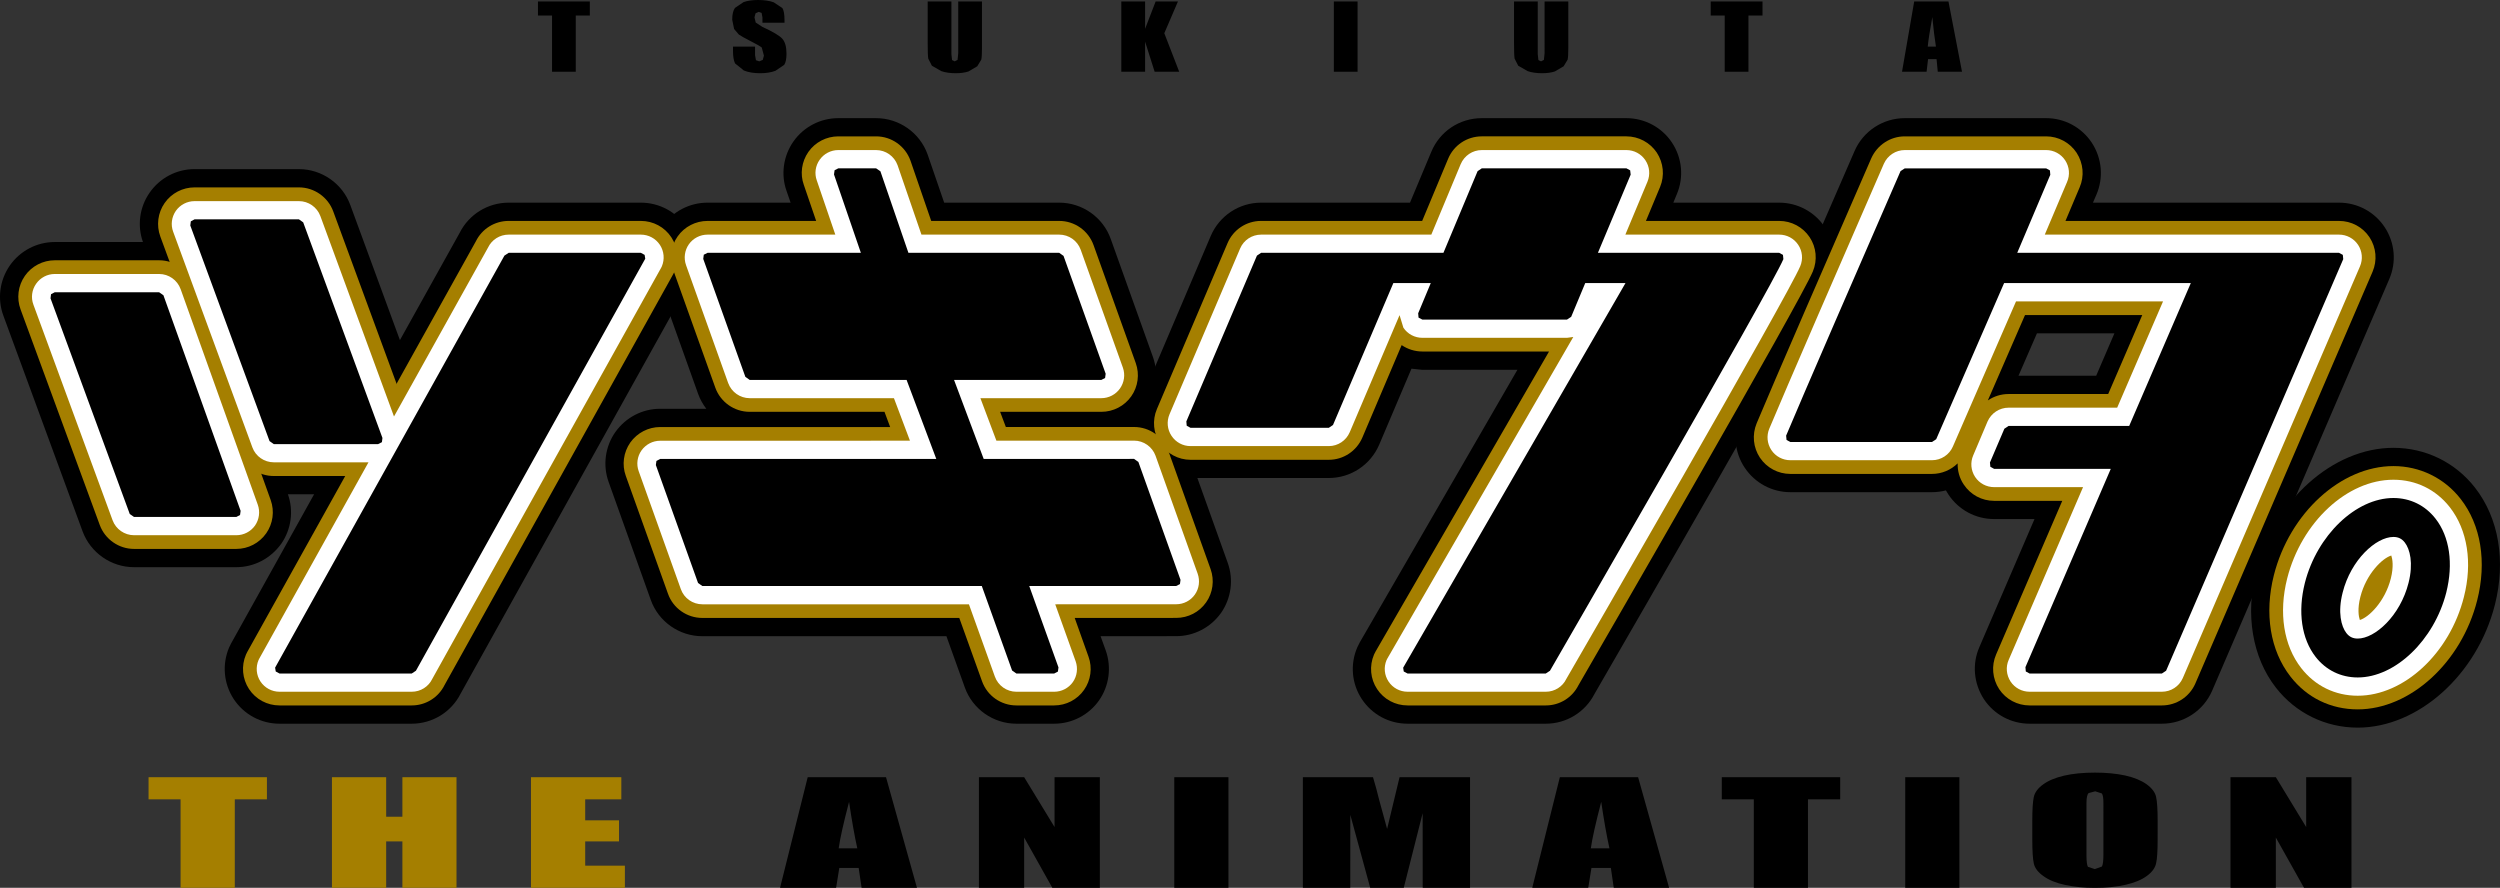 <?xml version="1.0" encoding="utf-8"?>
<!-- Generator: Adobe Illustrator 27.0.1, SVG Export Plug-In . SVG Version: 6.00 Build 0)  -->
<svg version="1.1" id="레이어_1" xmlns="http://www.w3.org/2000/svg" xmlns:xlink="http://www.w3.org/1999/xlink" x="0px"
	 y="0px" viewBox="0 0 720 255.696" enable-background="new 0 0 720 255.696" xml:space="preserve">
<rect x="0" y="0" width="720" height="255.696" fill="#333333" stroke="none"/>
<path d="M679.023,209.559c-9.267,0-17.853-4.187-23.552-11.503c-6.817-8.752-8.873-21.042-5.683-33.709
	c5.11-20.165,22.085-35.373,39.515-35.373c9.266,0,17.837,4.188,23.521,11.504c6.848,8.783,8.903,21.072,5.699,33.724
	C713.398,194.353,696.422,209.559,679.023,209.559"/>
<path d="M303.605,208.426h-10.899c-6.637,0-12.623-4.202-14.844-10.46l-5.291-14.739h-70.307c-6.636,0-12.622-4.202-14.844-10.46
	L175.281,138.8c-1.723-4.792-1.013-10.158,1.935-14.361c3.008-4.233,7.8-6.712,12.894-6.712h13.303
	c-0.983-1.284-1.798-2.736-2.358-4.308l-12.138-33.982c-1.723-4.792-1.013-10.158,1.935-14.376c2.978-4.217,7.8-6.697,12.91-6.697
	h23.93l-1.179-3.417c-1.663-4.657-0.937-10.037,2.01-14.225c2.948-4.187,7.755-6.696,12.895-6.696h10.899
	c6.636,0,12.607,4.203,14.829,10.446l4.777,13.892h33.135c6.637,0,12.623,4.202,14.844,10.476l12.139,33.951
	c1.723,4.837,0.983,10.219-1.98,14.421l-0.575,0.757c5.442,1.028,10.068,4.883,11.972,10.234l12.138,33.921
	c1.723,4.807,0.998,10.174-1.919,14.376c-3.009,4.233-7.816,6.712-12.925,6.712l-21.783,0.015l1.482,4.097
	c1.723,4.853,0.997,10.219-1.936,14.406C313.567,205.917,308.744,208.426,303.605,208.426"/>
<path d="M445.187,208.426h-39.803c-5.336,0-10.249-2.645-13.181-7.09c-2.918-4.414-3.417-9.976-1.316-14.874l0.696-1.406
	l45.425-78.545h-27.361l-3.144-0.333l-9.296,21.889c-2.524,5.85-8.193,9.599-14.527,9.599h-39.802
	c-5.337,0-10.264-2.661-13.182-7.09c-2.917-4.399-3.431-9.962-1.33-14.875l20.331-47.753c2.495-5.82,8.178-9.583,14.497-9.583
	h42.885l6.137-14.649c2.434-5.88,8.148-9.69,14.542-9.69h41.631c5.29,0,10.203,2.63,13.136,7.03
	c2.948,4.459,3.462,9.992,1.405,14.859l-1.012,2.45h30.489c5.291,0,10.203,2.63,13.136,7.043c2.932,4.384,3.462,9.947,1.39,14.86
	c-3.749,8.903-56.505,100.207-67.722,119.587C456.524,205.1,451.142,208.426,445.187,208.426"/>
<path d="M197.714,65.439c-2.918-4.429-7.83-7.074-13.152-7.074h-38.078c-6.001,0-11.428,3.386-14.089,8.676l-17.217,30.913
	L100.893,59.06c-2.252-6.183-8.209-10.355-14.814-10.355H56.027c-5.155,0-9.976,2.525-12.924,6.772
	c-2.917,4.157-3.628,9.478-1.935,14.225H15.772c-5.155,0-9.977,2.524-12.925,6.742c-2.963,4.248-3.658,9.659-1.874,14.467
	l22.81,62.113c2.283,6.168,8.223,10.325,14.815,10.325H68.06c5.079,0,9.886-2.479,12.955-6.772
	c2.872-4.157,3.597-9.463,1.904-14.225h7.543l-23.869,42.886l-0.605,1.224c-2.07,4.867-1.587,10.43,1.33,14.875
	c2.933,4.444,7.861,7.09,13.182,7.09h38.078c5.986,0,11.429-3.371,14.089-8.677l65.787-118.195l0.605-1.224
	C201.146,75.462,200.661,69.914,197.714,65.439"/>
<path d="M622.624,208.426h-38.109c-5.291,0-10.204-2.63-13.137-7.044c-2.963-4.565-3.447-10.128-1.33-14.996l15.888-36.899h-11.625
	c-5.336,0-10.249-2.645-13.182-7.09l-0.71-1.164c-1.284,0.333-2.63,0.514-4.005,0.514h-40.8c-5.29,0-10.189-2.63-13.136-7.044
	c-2.918-4.338-3.462-9.886-1.406-14.799c4.338-10.46,23.506-54.556,33.044-76.414c2.495-5.744,8.178-9.463,14.451-9.463h40.724
	c5.29,0,10.203,2.645,13.136,7.059c2.977,4.55,3.431,10.128,1.33,14.996l-0.983,2.283h70.867c5.305,0,10.234,2.645,13.166,7.09
	c2.933,4.459,3.417,10.037,1.3,14.936c-2.01,4.686-49.642,115.384-51.033,118.588C634.58,204.708,628.911,208.426,622.624,208.426
	 M581.325,108.219h22.372l5.26-12.229h-22.311L581.325,108.219z"/>
<path fill="#A57F00" d="M679.023,204.299c-7.755,0-14.633-3.34-19.38-9.463c-5.835-7.497-7.558-18.14-4.762-29.205
	c4.55-17.897,19.334-31.396,34.421-31.396c7.634,0,14.693,3.446,19.379,9.477c5.835,7.484,7.558,18.125,4.746,29.19
	C708.909,190.815,694.109,204.299,679.023,204.299"/>
<path fill="#A57F00" d="M303.605,203.165h-10.884c-4.444,0-8.42-2.797-9.901-6.983l-6.546-18.216h-73.995
	c-4.444,0-8.436-2.797-9.902-6.983l-12.154-33.952c-1.149-3.174-0.665-6.756,1.3-9.583c2.01-2.811,5.216-4.459,8.602-4.459h66.241
	l-1.633-4.384h-38.834c-4.415,0-8.39-2.797-9.887-6.953l-12.153-33.982c-1.15-3.205-0.665-6.788,1.3-9.584
	c1.965-2.797,5.184-4.459,8.617-4.459h31.276l-3.552-10.385c-1.134-3.114-0.635-6.696,1.315-9.493
	c1.965-2.797,5.185-4.475,8.617-4.475h10.884c4.429,0,8.39,2.797,9.886,6.954l5.986,17.399h36.869c4.43,0,8.39,2.781,9.887,6.969
	l12.153,33.967c1.149,3.219,0.665,6.787-1.3,9.583c-1.965,2.797-5.184,4.459-8.601,4.459h-29.16l1.648,4.369h36.929
	c4.429,0,8.404,2.797,9.901,6.969l12.139,33.967c1.149,3.205,0.665,6.803-1.3,9.584c-1.965,2.797-5.17,4.459-8.602,4.459
	l-29.235,0.015l3.976,11.157c1.163,3.204,0.665,6.803-1.285,9.569C310.241,201.502,307.037,203.165,303.605,203.165"/>
<path fill="#A57F00" d="M108.905,137.091H78.853c-4.399,0-8.359-2.75-9.871-6.893l-22.81-62.083
	c-1.179-3.204-0.726-6.832,1.239-9.644c1.965-2.826,5.2-4.504,8.617-4.504h30.067c4.383,0,8.359,2.782,9.871,6.893l22.826,62.114
	c1.179,3.235,0.695,6.832-1.24,9.629C115.555,135.428,112.336,137.091,108.905,137.091"/>
<path fill="#A57F00" d="M68.061,158.087H38.598c-4.369,0-8.344-2.766-9.856-6.863L5.917,89.096c-1.179-3.204-0.726-6.817,1.239-9.63
	c1.965-2.826,5.2-4.504,8.617-4.504h30.052c4.429,0,8.404,2.797,9.917,6.983l22.221,62.083c1.149,3.205,0.65,6.772-1.285,9.554
	C74.682,156.425,71.476,158.087,68.061,158.087"/>
<path fill="#A57F00" d="M445.187,203.165h-39.803c-3.552,0-6.832-1.753-8.783-4.716c-1.935-2.917-2.283-6.637-0.891-9.917
	l0.423-0.847l49.99-86.451h-36.476c-2.162,0-4.248-0.665-5.971-1.844l-11.323,26.636c-1.677,3.9-5.472,6.394-9.659,6.394h-39.816
	c-3.553,0-6.818-1.783-8.784-4.746c-1.935-2.903-2.297-6.621-0.891-9.902l20.331-47.753c1.648-3.884,5.443-6.394,9.66-6.394h46.392
	l7.468-17.883c1.632-3.93,5.442-6.47,9.704-6.47h41.646c3.507,0,6.772,1.754,8.737,4.656c1.95,2.978,2.313,6.651,0.968,9.902
	l-4.082,9.796h38.381c3.537,0,6.803,1.753,8.768,4.686c1.935,2.887,2.297,6.606,0.922,9.871
	c-3.703,8.843-60.269,106.661-67.51,119.178C452.805,200.912,449.192,203.165,445.187,203.165"/>
<path fill="#A57F00" d="M118.58,203.165H80.501c-3.552,0-6.832-1.753-8.783-4.716c-1.95-2.978-2.267-6.682-0.877-9.932l0.348-0.71
	L137.052,69.49c1.769-3.583,5.411-5.865,9.448-5.865h38.063c3.552,0,6.832,1.753,8.783,4.717c1.95,2.977,2.283,6.681,0.891,9.931
	l-0.363,0.71L128.028,197.3C126.259,200.883,122.601,203.165,118.58,203.165"/>
<path fill="#A57F00" d="M622.624,203.166h-38.109c-3.523,0-6.803-1.753-8.752-4.686c-1.981-3.038-2.283-6.772-0.877-10.007
	l19.047-44.231h-19.621c-3.553,0-6.833-1.768-8.783-4.746c-1.21-1.814-1.784-3.916-1.724-6.047
	c-1.935,1.905-4.581,3.038-7.392,3.038h-40.799c-3.523,0-6.788-1.753-8.753-4.67c-1.95-2.948-2.297-6.621-0.952-9.886
	c4.096-9.871,22.433-52.062,33.015-76.339c1.708-3.824,5.487-6.318,9.644-6.318h40.723c3.523,0,6.803,1.769,8.768,4.717
	c1.95,3.023,2.283,6.742,0.877,9.976l-4.081,9.66h78.787c3.537,0,6.833,1.753,8.783,4.716c1.935,2.948,2.268,6.651,0.876,9.917
	c-2.04,4.732-49.657,115.414-51.048,118.604C630.575,200.702,626.781,203.166,622.624,203.166 M583.2,90.744l-10.703,24.58
	c1.723-1.179,3.794-1.844,5.97-1.844h28.691l9.81-22.736H583.2z"/>
<path fill="#FFFFFF" d="M705.583,146.131c-4.006-5.14-9.781-7.967-16.281-7.967c-13.332,0-26.484,12.23-30.596,28.435
	c-2.494,9.901-1.028,19.303,4.051,25.819c3.99,5.124,9.765,7.951,16.265,7.951c13.333,0,26.484-12.23,30.581-28.435
	C712.128,162.064,710.646,152.646,705.583,146.131 M679.628,178.555c-0.333-0.982-0.726-3.19,0.15-6.621
	c1.709-6.742,6.44-11.246,8.919-11.942c0.332,0.968,0.725,3.19-0.137,6.606C686.853,173.355,682.122,177.845,679.628,178.555z"/>
<path fill="#FFFFFF" d="M332.796,131.256c-0.937-2.584-3.417-4.353-6.184-4.353l-39.65,0.015l-4.61-12.244h34.843
	c2.131,0,4.142-1.058,5.367-2.797c1.224-1.753,1.542-3.976,0.831-5.986l-12.154-33.967c-0.937-2.615-3.417-4.353-6.183-4.353
	h-39.681l-6.878-19.999c-0.937-2.6-3.431-4.354-6.183-4.354h-10.883c-2.147,0-4.157,1.058-5.382,2.812
	c-1.224,1.738-1.527,3.96-0.817,5.925l5.337,15.616h-36.794c-2.146,0-4.157,1.043-5.382,2.781c-1.224,1.739-1.526,3.991-0.816,6.002
	l12.138,33.967c0.952,2.6,3.431,4.353,6.183,4.353h41.556l4.61,12.244l-71.94,0.016c-2.116,0-4.111,1.028-5.381,2.797
	c-1.224,1.753-1.527,3.99-0.802,5.97l12.139,33.967c0.922,2.616,3.416,4.369,6.197,4.369h76.776l7.468,20.816
	c0.937,2.615,3.431,4.369,6.198,4.369h10.883c2.147,0,4.157-1.044,5.382-2.782c1.224-1.738,1.511-3.99,0.801-6.001l-5.88-16.402
	l34.843-0.015c2.146,0,4.156-1.044,5.382-2.797c1.224-1.738,1.511-3.976,0.801-6.002L332.796,131.256"/>
<path fill="#FFFFFF" d="M74.243,145.36L52.022,83.276c-0.937-2.615-3.431-4.369-6.197-4.369H15.772
	c-2.146,0-4.142,1.058-5.366,2.812c-1.24,1.753-1.542,4.021-0.786,6.017l22.81,62.114c0.953,2.57,3.432,4.293,6.168,4.293H68.06
	c2.132,0,4.143-1.029,5.397-2.797C74.666,149.578,74.954,147.355,74.243,145.36"/>
<path fill="#FFFFFF" d="M517.882,70.503c-1.225-1.843-3.265-2.932-5.473-2.932h-44.306l6.364-15.237
	c0.846-2.041,0.635-4.338-0.605-6.198c-1.224-1.829-3.265-2.917-5.456-2.917H426.76c-2.661,0-5.034,1.603-6.077,4.051l-8.465,20.302
	h-49.022c-2.615,0-5.003,1.557-6.031,3.976l-20.347,47.768c-0.862,2.041-0.65,4.369,0.575,6.198
	c1.224,1.859,3.264,2.963,5.487,2.963h39.816c2.616,0,4.989-1.572,6.032-4.006l14.345-33.709l1.103,3.613
	c1.21,1.829,3.265,2.917,5.472,2.917h41.646l1.814-0.242l-53.557,92.619l-0.212,0.408c-0.876,2.056-0.65,4.383,0.559,6.197
	c1.21,1.844,3.265,2.948,5.488,2.948h39.802c2.539,0,4.837-1.436,5.925-3.718c3.674-6.349,63.686-110.094,67.359-118.846
	C519.333,74.615,519.091,72.302,517.882,70.503"/>
<path fill="#FFFFFF" d="M190.61,76.715c0.861-2.04,0.65-4.353-0.56-6.197c-1.224-1.844-3.265-2.948-5.487-2.948H146.5
	c-2.555,0-4.868,1.451-5.956,3.749l-27.074,48.63l-21.209-57.73c-0.952-2.57-3.431-4.293-6.167-4.293H56.028
	c-2.131,0-4.142,1.044-5.382,2.797c-1.224,1.784-1.527,4.021-0.771,6.031l22.811,62.099c0.937,2.57,3.417,4.293,6.168,4.293h27.269
	l-31.472,56.566l-0.182,0.363c-0.877,2.041-0.665,4.354,0.544,6.198c1.224,1.843,3.28,2.947,5.487,2.947h38.079
	c2.555,0,4.852-1.45,5.941-3.749l65.908-118.392L190.61,76.715"/>
<path fill="#FFFFFF" d="M679.13,70.518c-1.225-1.843-3.281-2.947-5.488-2.947h-84.743l6.41-15.147
	c0.892-2.041,0.696-4.369-0.544-6.258c-1.224-1.844-3.28-2.948-5.472-2.948h-40.723c-2.6,0-4.958,1.557-6.017,3.945
	c-10.582,24.263-28.903,66.437-32.999,76.293c-0.847,2.026-0.62,4.323,0.604,6.168c1.21,1.829,3.265,2.917,5.457,2.917h40.799
	c2.616,0,4.989-1.557,6.017-3.945l18.185-41.797h42.342l-13.212,30.611h-31.276c-2.629,0-5.003,1.572-6.062,3.99l-4.126,9.75
	c-0.877,2.025-0.665,4.353,0.543,6.197c1.21,1.844,3.265,2.948,5.488,2.948h25.607l-21.42,49.749
	c-0.891,2.025-0.68,4.353,0.544,6.243c1.224,1.844,3.28,2.933,5.472,2.933h38.109c2.6,0,4.973-1.527,6.017-3.93
	c1.39-3.175,49.008-113.857,51.033-118.574C680.55,74.675,680.338,72.362,679.13,70.518"/>
<path d="M689.303,143.425c-10.823,0-22.009,10.748-25.502,24.458c-2.086,8.315-0.967,16.084,3.099,21.3
	c2.977,3.824,7.286,5.925,12.123,5.925c10.823,0,22.01-10.748,25.502-24.458c2.086-8.314,0.983-16.069-3.099-21.284
	C698.448,145.541,694.14,143.425,689.303,143.425 M693.656,167.883c-2.389,9.448-9.63,16.024-14.633,16.024
	c-1.391,0-2.434-0.499-3.281-1.603c-1.466-1.89-2.524-5.941-1.057-11.655c2.373-9.433,9.614-16.009,14.617-16.009
	c1.39,0,2.434,0.499,3.28,1.603C694.049,158.118,695.107,162.169,693.656,167.883z"/>
<polyline points="327.852,133.04 326.612,132.163 283.304,132.179 274.763,109.413 317.195,109.413 318.268,108.854 
	318.434,107.644 306.296,73.693 305.056,72.816 261.626,72.816 253.554,49.325 252.315,48.478 241.431,48.478 240.358,49.038 
	240.192,50.247 247.931,72.816 203.776,72.816 202.687,73.36 202.536,74.569 214.659,108.521 215.899,109.413 261.098,109.413 
	269.653,132.179 190.126,132.179 189.053,132.753 188.886,133.932 201.039,167.899 202.279,168.775 282.759,168.775 
	291.482,193.098 292.721,193.974 303.605,193.974 304.678,193.415 304.844,192.221 296.424,168.775 338.75,168.76 339.824,168.216 
	339.99,167.006 327.852,133.04 "/>
<polyline points="87.319,64.033 86.094,63.172 56.028,63.172 54.954,63.746 54.803,64.941 77.628,127.039 78.853,127.901 
	108.905,127.901 109.994,127.341 110.144,126.132 87.319,64.033 "/>
<polyline points="47.063,85.03 45.823,84.169 15.772,84.169 14.698,84.729 14.548,85.922 37.373,148.036 38.597,148.883 
	68.06,148.883 69.133,148.323 69.299,147.129 47.063,85.03 "/>
<path d="M512.41,72.815h-52.213l9.433-22.508l-0.137-1.24l-1.088-0.59H426.76l-1.21,0.817l-9.841,23.521h-52.515l-1.194,0.802
	l-20.332,47.753l0.106,1.239l1.103,0.605h39.816l1.21-0.817l17.384-40.875h10.778l-3.629,8.707l0.106,1.239l1.103,0.575h41.646
	l1.21-0.801l4.051-9.72h11.594l-64.033,110.774l0.166,1.088l1.103,0.59h39.802l1.21-0.801c0.71-1.24,63.64-110.018,67.222-118.543
	l-0.121-1.225L512.41,72.815"/>
<polyline points="184.563,72.815 146.5,72.815 145.274,73.617 79.231,192.281 79.412,193.385 80.501,193.974 118.579,193.974 
	119.788,193.173 185.833,74.509 185.651,73.405 184.563,72.815 "/>
<path d="M673.642,72.815h-92.68l9.523-22.478l-0.106-1.254l-1.088-0.59h-40.724l-1.209,0.786
	c-10.567,24.247-28.873,66.376-32.955,76.187l0.122,1.239l1.088,0.59h40.8l1.209-0.801l19.561-44.971h53.769l-17.747,41.147h-34.737
	l-1.21,0.801l-4.156,9.736l0.121,1.239l1.088,0.59h33.589l-24.579,57.11l0.106,1.239l1.088,0.59h38.109l1.209-0.801
	c1.376-3.159,50.504-117.38,51.018-118.543l-0.121-1.225L673.642,72.815"/>
<polyline points="169.87,0.423 169.87,4.474 165.819,4.474 165.819,20.664 158.986,20.664 158.986,4.474 154.934,4.474 
	154.934,0.423 169.87,0.423 "/>
<path d="M225.937,6.545h-6.35V5.049l-0.242-1.33l-0.817-0.303l-0.922,0.408l-0.317,1.164l0.363,1.511l1.935,1.255
	c3.038,1.391,4.943,2.524,5.73,3.417c0.801,0.907,1.194,2.328,1.194,4.308c0,1.451-0.211,2.51-0.65,3.19l-2.54,1.723
	c-1.255,0.469-2.721,0.696-4.383,0.696c-1.844,0-3.402-0.257-4.702-0.786l-2.539-2.041c-0.393-0.831-0.59-2.01-0.59-3.522v-1.316
	h6.349v2.464l0.257,1.451l0.952,0.332l1.013-0.423l0.332-1.224l-0.62-2.343c-0.438-0.348-1.511-0.968-3.204-1.83
	c-1.693-0.877-2.827-1.497-3.386-1.89l-1.376-1.617l-0.544-2.66c0-1.557,0.272-2.676,0.786-3.402l2.479-1.677
	C215.294,0.197,216.685,0,218.318,0c1.769,0,3.265,0.212,4.52,0.665l2.494,1.663c0.409,0.665,0.605,1.814,0.605,3.432V6.545"/>
<path d="M282.805,0.423v13.53c0,1.527-0.061,2.616-0.197,3.235l-1.164,1.905l-2.51,1.481c-1.043,0.348-2.267,0.514-3.688,0.514
	c-1.572,0-2.964-0.197-4.157-0.604l-2.706-1.556l-1.043-2.041c-0.121-0.71-0.167-2.207-0.167-4.49V0.423h6.833V15.6l0.182,1.693
	l0.77,0.378l0.817-0.423l0.197-1.92V0.423H282.805"/>
<polyline points="339.25,0.423 335.32,9.569 339.613,20.664 332.538,20.664 329.787,11.987 329.787,20.664 322.939,20.664 
	322.939,0.423 329.787,0.423 329.787,8.299 332.825,0.423 339.25,0.423 "/>
<rect x="384.146" y="0.423" width="6.833" height="20.241"/>
<path d="M451.672,0.423v13.53c0,1.527-0.061,2.616-0.197,3.235l-1.15,1.905l-2.524,1.481c-1.043,0.348-2.267,0.514-3.703,0.514
	c-1.556,0-2.948-0.197-4.142-0.604l-2.706-1.556l-1.043-2.041c-0.121-0.71-0.167-2.207-0.167-4.49V0.423h6.833V15.6l0.182,1.693
	l0.756,0.378l0.831-0.423l0.197-1.92V0.423H451.672"/>
<polyline points="507.602,0.423 507.602,4.474 503.551,4.474 503.551,20.664 496.718,20.664 496.718,4.474 492.681,4.474 
	492.681,0.423 507.602,0.423 "/>
<path d="M561.159,0.423l3.9,20.241h-6.983l-0.348-3.628h-2.449l-0.424,3.628h-7.075l3.508-20.241H561.159 M557.547,13.423
	c-0.364-2.282-0.711-5.109-1.043-8.495c-0.71,3.884-1.149,6.711-1.315,8.495H557.547z"/>
<polyline fill="#A57F00" points="76.874,223.829 76.874,230.209 67.622,230.209 67.622,255.695 52.007,255.695 52.007,230.209 
	42.786,230.209 42.786,223.829 76.874,223.829 "/>
<polyline fill="#A57F00" points="131.474,223.829 131.474,255.695 115.889,255.695 115.889,242.317 111.218,242.317 
	111.218,255.695 95.602,255.695 95.602,223.829 111.218,223.829 111.218,235.227 115.889,235.227 115.889,223.829 131.474,223.829 
	"/>
<polyline fill="#A57F00" points="152.925,223.829 178.94,223.829 178.94,230.209 168.54,230.209 168.54,236.255 178.274,236.255 
	178.274,242.317 168.54,242.317 168.54,249.316 179.967,249.316 179.967,255.695 152.925,255.695 152.925,223.829 "/>
<path d="M255.172,223.83l8.918,31.865h-15.948l-0.847-5.729h-5.577l-0.923,5.729h-16.144l7.967-31.865H255.172 M246.904,244.327
	c-0.802-3.612-1.588-8.072-2.374-13.393c-1.602,6.107-2.6,10.567-2.993,13.393H246.904z"/>
<polyline points="316.757,223.829 316.757,255.695 303.076,255.695 294.958,241.213 294.958,255.695 281.928,255.695 
	281.928,223.829 294.958,223.829 303.71,238.19 303.71,223.829 316.757,223.829 "/>
<rect x="338.192" y="223.83" width="15.6" height="31.865"/>
<path d="M423.374,223.829v31.866h-13.636l-0.015-21.496l-5.442,21.496h-9.66l-5.729-21.012l-0.016,21.012h-13.65v-31.866h20.196
	c0.59,1.92,1.21,4.188,1.844,6.788l2.223,8.103l3.583-14.89H423.374"/>
<path d="M471.776,223.83l8.934,31.865h-15.948l-0.831-5.729h-5.593l-0.923,5.729h-16.129l7.951-31.865H471.776 M463.523,244.327
	c-0.802-3.612-1.588-8.072-2.374-13.393c-1.587,6.107-2.6,10.567-2.993,13.393H463.523z"/>
<polyline points="529.975,223.829 529.975,230.209 520.693,230.209 520.693,255.695 505.093,255.695 505.093,230.209 
	495.872,230.209 495.872,223.829 529.975,223.829 "/>
<rect x="548.705" y="223.83" width="15.6" height="31.865"/>
<path d="M621.399,241.818c0,3.205-0.136,5.472-0.438,6.803c-0.272,1.33-1.164,2.555-2.661,3.643
	c-1.497,1.118-3.522,1.95-6.062,2.539c-2.539,0.59-5.502,0.892-8.888,0.892c-3.22,0-6.092-0.288-8.662-0.847
	c-2.555-0.544-4.61-1.39-6.153-2.51c-1.572-1.103-2.494-2.312-2.797-3.628c-0.287-1.315-0.438-3.597-0.438-6.893v-5.442
	c0-3.19,0.137-5.472,0.424-6.803c0.287-1.33,1.164-2.555,2.676-3.643c1.497-1.103,3.507-1.95,6.047-2.54
	c2.539-0.59,5.517-0.877,8.903-0.877c3.204,0,6.091,0.272,8.646,0.817c2.555,0.559,4.61,1.405,6.183,2.509
	c1.543,1.119,2.479,2.344,2.767,3.643c0.302,1.315,0.453,3.613,0.453,6.893V241.818 M605.785,231.358
	c0-1.481-0.137-2.433-0.454-2.842l-1.904-0.619l-1.875,0.498c-0.438,0.348-0.65,1.316-0.65,2.963v14.875
	c0,1.844,0.151,2.993,0.423,3.417l1.981,0.65l2.04-0.741c0.303-0.514,0.439-1.693,0.439-3.568V231.358z"/>
<polyline points="677.224,223.829 677.224,255.695 663.558,255.695 655.441,241.213 655.441,255.695 642.38,255.695 642.38,223.829 
	655.441,223.829 664.178,238.19 664.178,223.829 677.224,223.829 "/>
</svg>
